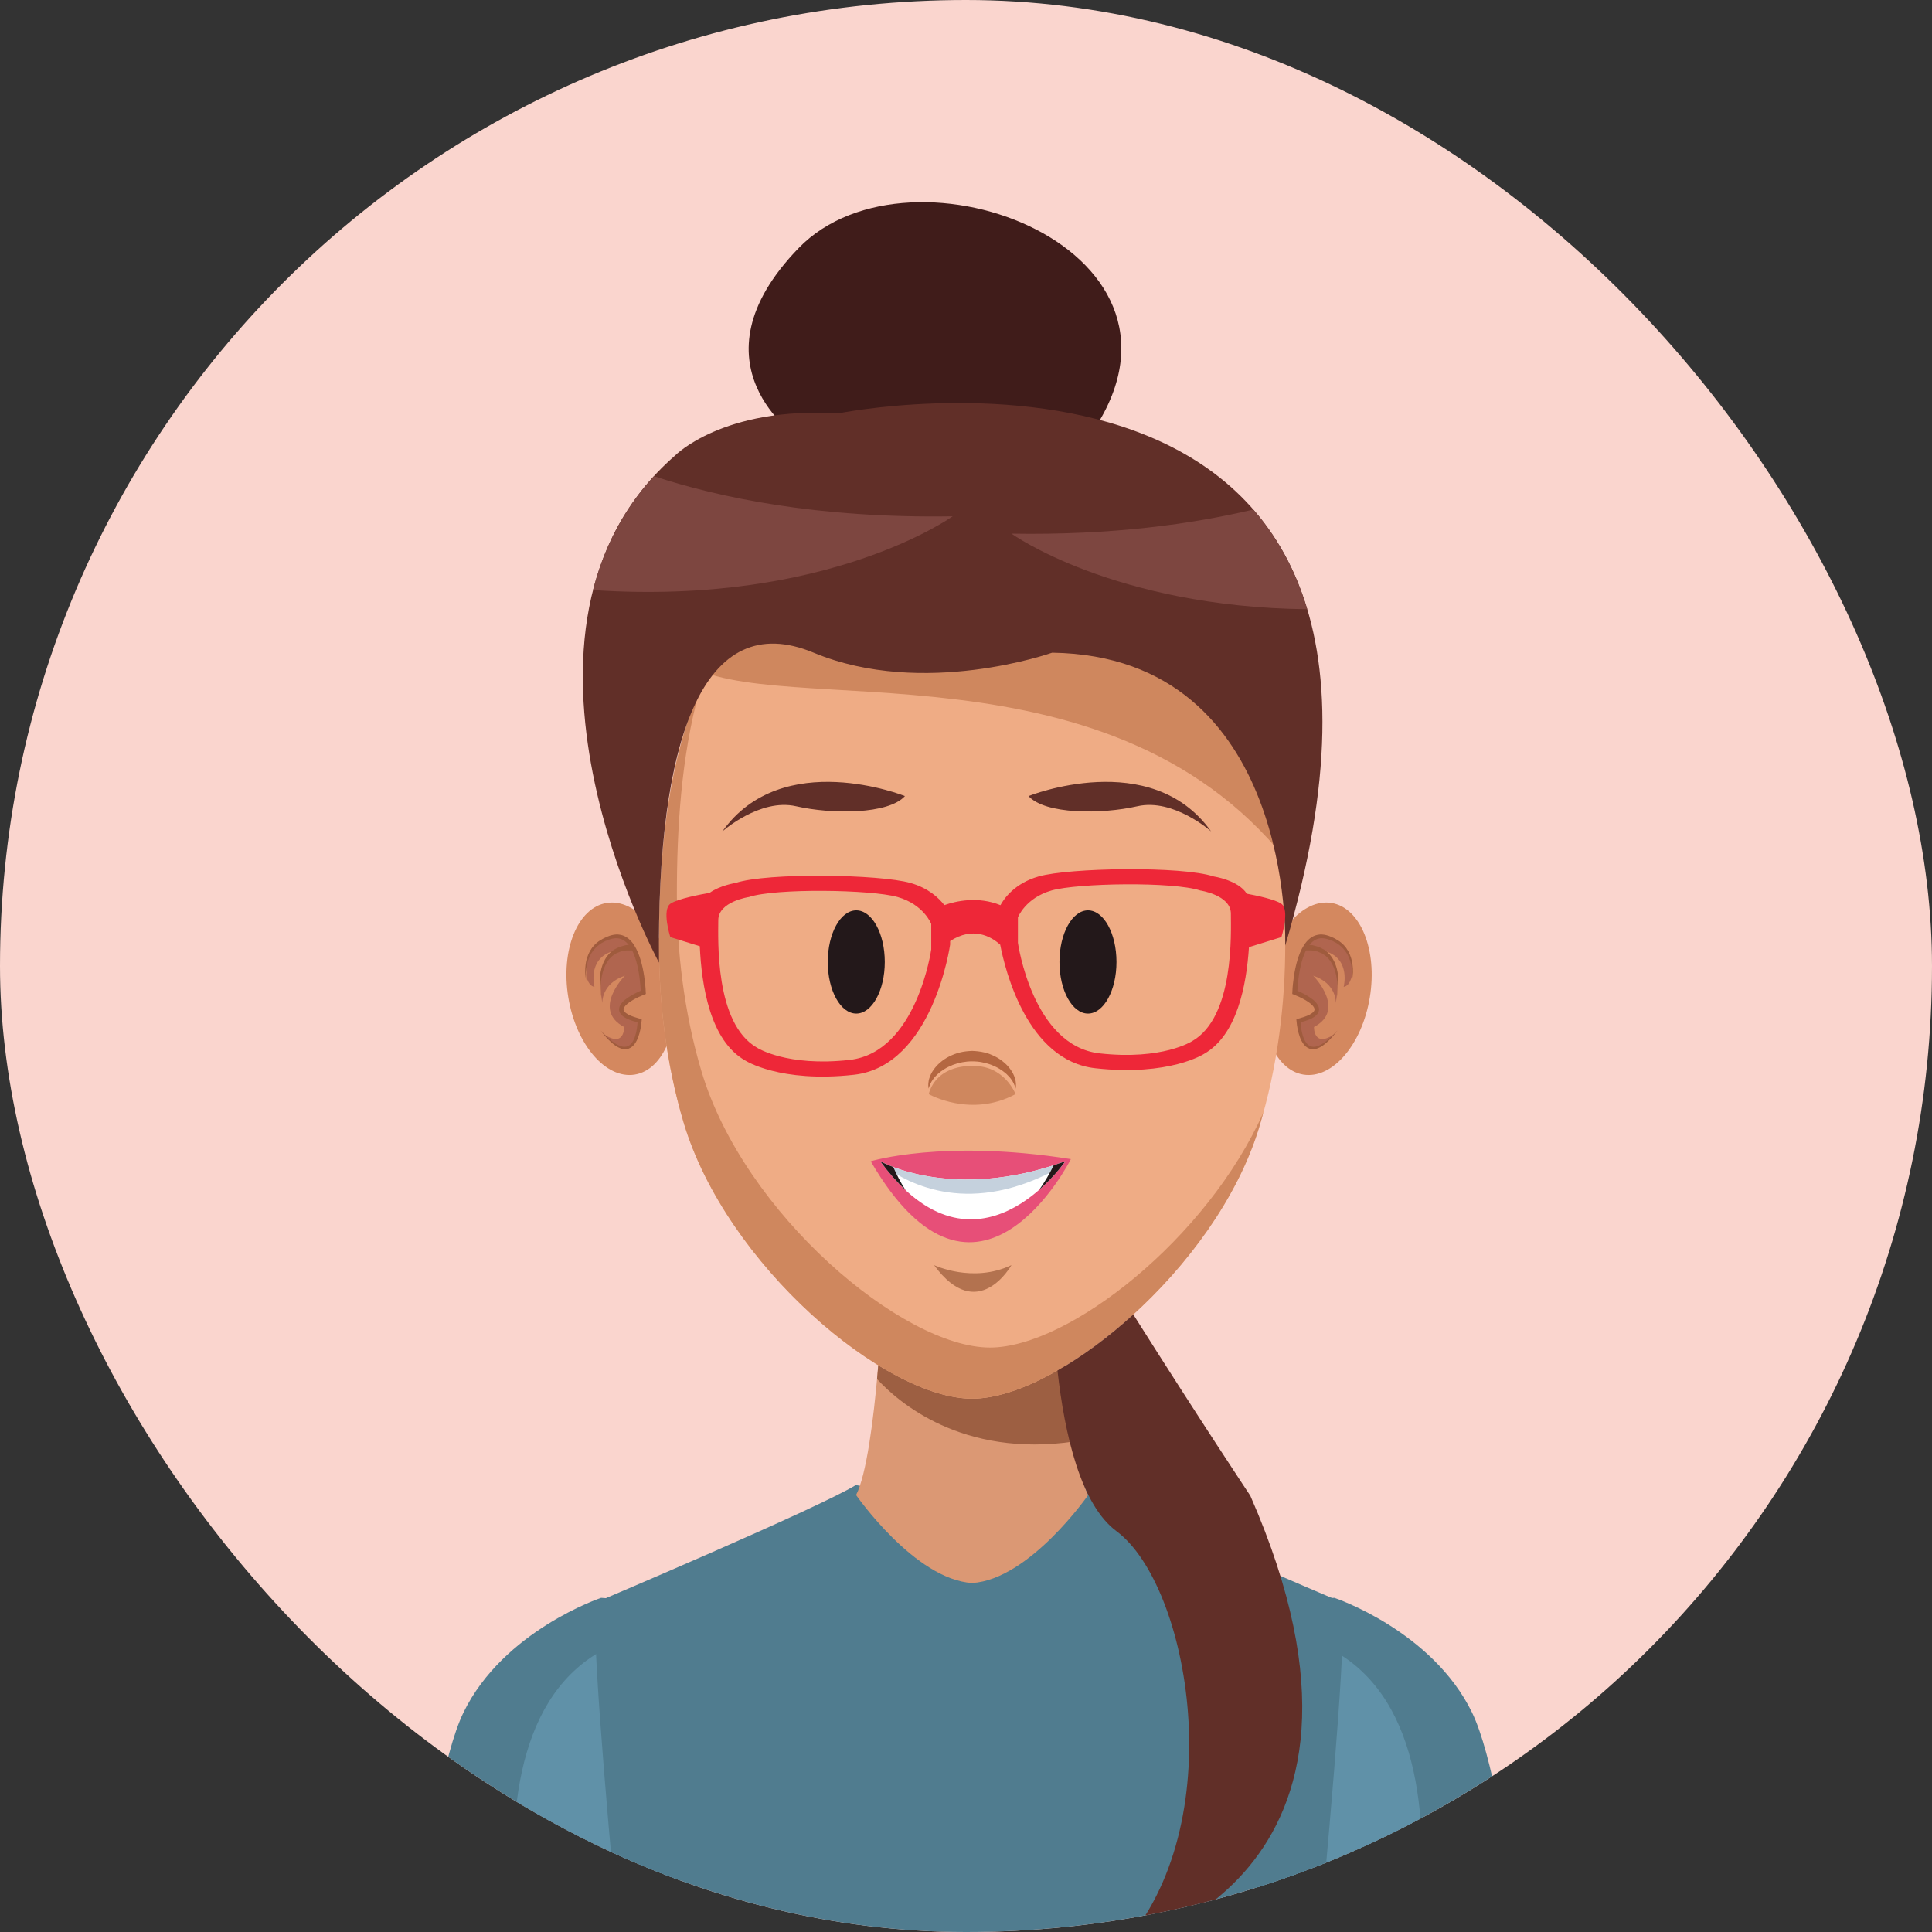 <svg width="60" height="60" viewBox="0 0 344 344" fill="none" xmlns="http://www.w3.org/2000/svg">
<rect x="0" y="0" width="344" height="344" fill="#333333" stroke="none"/>
<g clip-path="url(#clip0_219_1444)">
<rect width="344" height="344" rx="172" fill="#FAD5CE"/>
<g clip-path="url(#clip1_219_1444)">
<path d="M142.213 77.993C142.213 77.993 122.163 64.835 142.213 44.16C162.262 23.484 217.724 44.786 193.752 77.993H142.213Z" fill="#401C1A"/>
<path d="M237.592 284.502C237.592 284.502 255.006 290.32 262.108 304.939C269.209 319.557 273.623 375.474 273.623 375.474C273.623 375.474 267.956 396.832 232.451 388.477C232.451 388.477 207.229 285.786 237.592 284.502Z" fill="#507C8F"/>
<path d="M232.452 388.477C232.452 388.477 214.003 313.354 227.669 290.814C228.984 290.905 230.363 291.143 231.826 291.573C268.44 302.342 248.307 370.948 241.921 390.03C238.971 389.772 235.819 389.271 232.452 388.477Z" fill="#6091A8"/>
<path d="M107.031 284.502C107.031 284.502 89.617 290.32 82.516 304.939C75.415 319.557 71 375.474 71 375.474C71 375.474 76.668 396.832 112.171 388.477C112.171 388.477 137.395 285.786 107.031 284.502Z" fill="#507C8F"/>
<path d="M112.172 388.477C112.172 388.477 130.621 313.354 116.955 290.814C115.64 290.905 114.262 291.143 112.798 291.573C76.184 302.342 96.316 370.948 102.703 390.03C105.653 389.772 108.804 389.271 112.172 388.477Z" fill="#6091A8"/>
<path d="M224.21 450.513C230.82 388.637 240.495 294.227 238.975 285.308C238.975 285.308 199.54 268.597 192.703 264.422L172.544 268.494L152.384 264.422C145.547 268.597 106.114 285.308 106.114 285.308C104.594 294.227 114.269 388.637 120.879 450.513H224.21Z" fill="#507C8F"/>
<path d="M188.815 227.666L173.091 234.245L157.366 227.666C157.366 227.666 156.127 258.993 152.429 266.198C152.429 266.198 162.868 281.235 173.091 281.862C183.312 281.235 193.752 266.198 193.752 266.198C190.055 258.993 188.815 227.666 188.815 227.666Z" fill="#DB9874"/>
<path d="M156.163 245.545C159.842 249.561 171.272 259.63 191.345 256.651C189.493 244.811 188.814 227.666 188.814 227.666L173.09 234.245L157.365 227.666C157.365 227.666 157.023 236.301 156.163 245.545Z" fill="#9D5F42"/>
<path d="M119.846 174.515C121.238 182.951 118.193 190.477 113.039 191.329C107.887 192.179 102.582 186.033 101.19 177.594C99.797 169.161 102.845 161.632 107.996 160.78C113.149 159.93 118.453 166.079 119.846 174.515Z" fill="#D4885F"/>
<path d="M104.262 173.134C104.262 173.134 104.515 175.527 105.848 175.717C105.848 175.717 104.559 170.873 108.907 169.431C108.907 169.431 106.081 171.393 107.239 178.599C107.239 178.599 107.047 175.126 111.266 173.728C111.266 173.728 105.284 179.76 111.126 182.857C111.126 182.857 111.263 186.598 107.577 184.195C107.577 184.195 113.352 191.18 113.892 181.735C113.892 181.735 107.383 180.533 112.689 177.57L114.316 176.779C114.316 176.779 114.733 166.102 108.681 166.894C102.629 167.688 105.014 176.092 104.262 173.134Z" fill="#B0654F"/>
<path d="M104.37 174.53C104.166 173.603 104.135 172.631 104.277 171.68C104.34 171.203 104.457 170.729 104.628 170.274C104.792 169.818 105.007 169.368 105.295 168.97C105.426 168.759 105.581 168.566 105.756 168.392C105.924 168.211 106.086 168.02 106.287 167.877C106.658 167.543 107.086 167.296 107.517 167.053C107.969 166.856 108.406 166.635 108.9 166.515C109.366 166.389 109.948 166.33 110.455 166.444C111.532 166.635 112.366 167.432 112.894 168.267C113.446 169.112 113.796 170.036 114.079 170.966C114.356 171.898 114.55 172.846 114.697 173.798C114.77 174.273 114.83 174.75 114.879 175.23C114.93 175.7 114.957 176.204 114.979 176.65L114.995 176.982L114.701 177.096C114.018 177.362 113.325 177.686 112.689 178.055C112.068 178.421 111.416 178.867 111.127 179.388C110.986 179.65 110.99 179.84 111.143 180.064C111.296 180.287 111.588 180.485 111.891 180.654C112.525 180.977 113.25 181.193 113.971 181.396L114.265 181.478L114.242 181.753C114.161 182.751 113.985 183.711 113.642 184.654C113.466 185.121 113.244 185.581 112.917 185.989C112.594 186.394 112.112 186.731 111.567 186.804C111.296 186.845 111.029 186.81 110.775 186.755C110.527 186.682 110.287 186.595 110.068 186.474C109.627 186.239 109.23 185.947 108.87 185.621C108.141 184.977 107.52 184.238 106.943 183.472C107.598 184.171 108.276 184.853 109.025 185.43C109.398 185.722 109.8 185.972 110.218 186.157C110.634 186.343 111.088 186.444 111.496 186.359C112.336 186.204 112.826 185.315 113.094 184.461C113.371 183.59 113.5 182.64 113.534 181.726L113.805 182.083C113.04 181.912 112.28 181.696 111.537 181.333C111.172 181.132 110.793 180.913 110.496 180.508C110.341 180.319 110.25 180.038 110.228 179.765C110.23 179.492 110.293 179.221 110.413 179.016C110.887 178.184 111.592 177.763 112.261 177.334C112.948 176.923 113.645 176.582 114.39 176.282L114.112 176.727L114.005 175.312C113.965 174.846 113.912 174.382 113.85 173.92C113.721 172.997 113.546 172.081 113.297 171.192C113.043 170.308 112.723 169.436 112.246 168.684C111.778 167.93 111.119 167.318 110.311 167.125C109.894 167.023 109.502 167.035 109.052 167.13C108.619 167.214 108.19 167.407 107.77 167.566C107.366 167.772 106.962 167.98 106.612 168.272C106.419 168.395 106.266 168.56 106.104 168.719C105.935 168.872 105.786 169.043 105.657 169.231C105.369 169.581 105.136 169.982 104.95 170.403C104.757 170.822 104.612 171.267 104.517 171.723C104.319 172.634 104.266 173.588 104.37 174.53Z" fill="#9F5B3D"/>
<path d="M106.99 177.438C106.99 177.438 106.831 176.689 106.785 175.538C106.762 174.963 106.772 174.289 106.867 173.568C106.95 172.847 107.149 172.085 107.457 171.35C107.634 170.998 107.817 170.634 108.056 170.317C108.311 170.01 108.544 169.683 108.865 169.461C109.015 169.338 109.163 169.219 109.308 169.101C109.472 169.016 109.634 168.932 109.791 168.849C109.95 168.769 110.104 168.69 110.254 168.614C110.413 168.569 110.568 168.525 110.715 168.482C111.011 168.409 111.286 168.3 111.53 168.282C111.776 168.259 111.991 168.24 112.168 168.223C112.524 168.191 112.727 168.174 112.727 168.174L112.697 169.221C112.697 169.221 112.519 169.224 112.209 169.226C112.054 169.226 111.863 169.226 111.647 169.226C111.427 169.223 111.2 169.303 110.939 169.339C110.808 169.364 110.673 169.388 110.533 169.416C110.402 169.47 110.269 169.525 110.132 169.582C109.992 169.639 109.848 169.698 109.702 169.756C109.571 169.845 109.44 169.937 109.305 170.028C109.011 170.19 108.793 170.458 108.544 170.705C108.31 170.964 108.119 171.276 107.929 171.585C107.59 172.231 107.335 172.936 107.196 173.626C107.043 174.313 106.976 174.973 106.95 175.541C106.896 176.677 106.99 177.438 106.99 177.438Z" fill="#9F5B3D"/>
<path d="M225.245 174.515C223.853 182.951 226.899 190.477 232.052 191.329C237.204 192.179 242.509 186.033 243.9 177.594C245.293 169.161 242.245 161.632 237.095 160.78C231.943 159.93 226.639 166.079 225.245 174.515Z" fill="#D4885F"/>
<path d="M240.828 173.134C240.828 173.134 240.575 175.527 239.242 175.717C239.242 175.717 240.53 170.873 236.183 169.431C236.183 169.431 239.009 171.393 237.852 178.599C237.852 178.599 238.044 175.126 233.825 173.728C233.825 173.728 239.806 179.76 233.965 182.857C233.965 182.857 233.828 186.598 237.514 184.195C237.514 184.195 231.74 191.18 231.201 181.735C231.201 181.735 237.708 180.533 232.402 177.57L230.775 176.779C230.775 176.779 230.359 166.102 236.41 166.894C242.462 167.688 240.078 176.092 240.828 173.134Z" fill="#B0654F"/>
<path d="M240.72 174.53C240.824 173.588 240.773 172.634 240.574 171.723C240.481 171.268 240.334 170.822 240.14 170.403C239.955 169.984 239.721 169.583 239.433 169.231C239.304 169.043 239.155 168.872 238.986 168.719C238.826 168.56 238.671 168.394 238.48 168.272C238.13 167.981 237.725 167.773 237.322 167.566C236.901 167.407 236.472 167.216 236.039 167.13C235.589 167.035 235.198 167.023 234.779 167.125C233.971 167.318 233.311 167.931 232.845 168.684C232.366 169.436 232.046 170.308 231.793 171.192C231.543 172.081 231.37 172.996 231.241 173.92C231.178 174.382 231.127 174.846 231.084 175.312L230.977 176.727L230.699 176.282C231.442 176.582 232.14 176.923 232.827 177.334C233.496 177.763 234.2 178.184 234.675 179.016C234.793 179.221 234.858 179.492 234.86 179.765C234.837 180.037 234.747 180.317 234.591 180.508C234.294 180.913 233.916 181.132 233.551 181.333C232.809 181.696 232.049 181.912 231.283 182.083L231.554 181.726C231.586 182.639 231.716 183.588 231.992 184.461C232.262 185.315 232.751 186.204 233.591 186.359C233.999 186.443 234.454 186.343 234.87 186.157C235.288 185.972 235.69 185.721 236.062 185.43C236.812 184.853 237.488 184.171 238.145 183.472C237.567 184.236 236.947 184.977 236.218 185.621C235.857 185.947 235.46 186.237 235.02 186.473C234.799 186.595 234.561 186.682 234.313 186.755C234.059 186.81 233.792 186.845 233.521 186.804C232.975 186.73 232.492 186.394 232.17 185.989C231.843 185.581 231.622 185.121 231.446 184.654C231.103 183.711 230.927 182.751 230.846 181.753L230.823 181.478L231.117 181.396C231.838 181.193 232.563 180.977 233.197 180.654C233.5 180.485 233.792 180.287 233.945 180.064C234.099 179.84 234.101 179.65 233.962 179.388C233.672 178.867 233.02 178.422 232.398 178.055C231.762 177.686 231.07 177.362 230.387 177.096L230.093 176.982L230.109 176.65C230.13 176.205 230.157 175.7 230.209 175.23C230.258 174.75 230.32 174.273 230.391 173.798C230.538 172.846 230.732 171.898 231.009 170.966C231.292 170.036 231.64 169.112 232.194 168.267C232.722 167.432 233.556 166.635 234.631 166.444C235.14 166.33 235.72 166.389 236.188 166.515C236.68 166.635 237.118 166.855 237.57 167.053C238.002 167.296 238.43 167.544 238.799 167.877C239.002 168.021 239.164 168.212 239.332 168.392C239.508 168.566 239.661 168.759 239.793 168.97C240.081 169.368 240.295 169.818 240.46 170.274C240.631 170.729 240.748 171.203 240.81 171.68C240.956 172.631 240.923 173.603 240.72 174.53Z" fill="#9F5B3D"/>
<path d="M238.103 177.437C238.103 177.437 238.197 176.677 238.144 175.538C238.118 174.971 238.051 174.309 237.898 173.624C237.759 172.934 237.505 172.229 237.165 171.583C236.976 171.275 236.784 170.963 236.55 170.703C236.301 170.456 236.083 170.188 235.789 170.026C235.654 169.935 235.521 169.843 235.392 169.755C235.246 169.696 235.103 169.637 234.962 169.58C234.824 169.523 234.69 169.468 234.561 169.414C234.421 169.387 234.286 169.362 234.155 169.337C233.893 169.301 233.667 169.221 233.447 169.224C233.231 169.224 233.04 169.224 232.885 169.224C232.575 169.222 232.397 169.219 232.397 169.219L232.367 168.172C232.367 168.172 232.57 168.189 232.926 168.221C233.103 168.238 233.318 168.257 233.564 168.28C233.809 168.3 234.083 168.407 234.38 168.48C234.528 168.523 234.682 168.567 234.841 168.612C234.99 168.688 235.145 168.766 235.304 168.847C235.461 168.93 235.623 169.014 235.788 169.099C235.933 169.217 236.081 169.336 236.232 169.459C236.552 169.681 236.784 170.008 237.04 170.315C237.279 170.632 237.462 170.996 237.639 171.348C237.947 172.083 238.146 172.843 238.229 173.566C238.326 174.287 238.334 174.961 238.312 175.536C238.26 176.689 238.103 177.437 238.103 177.437Z" fill="#9F5B3D"/>
<path d="M228.843 168.367C228.843 178.338 227.564 189.836 224.123 200.968C216.407 225.922 188.393 249.042 173.09 249.042C157.563 249.042 129.29 225.246 121.725 199.881C118.508 189.091 117.336 178.016 117.336 168.369C117.336 136.047 123.027 93.748 173.09 93.748C223.15 93.747 228.843 136.046 228.843 168.367Z" fill="#EFAC85"/>
<path d="M176.271 239.937C160.744 239.937 132.472 216.138 124.907 190.773C121.689 179.983 120.518 168.908 120.518 159.262C120.518 147.646 121.267 134.751 124.531 122.984C118.53 136.899 117.336 153.66 117.336 168.368C117.336 178.015 118.508 189.09 121.725 199.881C129.29 225.245 157.563 249.042 173.09 249.042C188.393 249.042 216.407 225.921 224.123 200.967C224.418 200.012 224.675 199.053 224.94 198.094C214.963 220.531 190.291 239.937 176.271 239.937Z" fill="#CF875E"/>
<path d="M155.036 206.771C155.036 206.771 167.959 202.781 190.671 206.384C190.671 206.384 174.048 239.435 155.036 206.771Z" fill="#E74F78"/>
<path d="M230.543 155.086C230.543 155.086 213.792 121.446 224.506 123.982C220.684 115.125 214.875 107.369 206.139 101.925C194.036 100.038 177.108 97.444 159.719 94.789C140.621 97.961 128.434 105.181 122.001 118.091C138.104 128.632 198.795 112.453 230.543 155.086Z" fill="#CF875E"/>
<path d="M128.62 148.037C128.62 148.037 135.303 142.088 141.742 143.554C148.181 145.02 158.193 145.007 161.128 141.743C161.128 141.743 139.315 132.993 128.62 148.037Z" fill="#612F28"/>
<path d="M215.64 148.037C215.64 148.037 208.958 142.088 202.518 143.554C196.08 145.02 186.068 145.007 183.133 141.743C183.133 141.743 204.945 132.993 215.64 148.037Z" fill="#612F28"/>
<path d="M165.353 193.841C165.382 193.833 165.244 193.524 165.296 192.901C165.321 192.59 165.375 192.213 165.533 191.807C165.668 191.391 165.896 190.95 166.203 190.505C166.51 190.061 166.892 189.61 167.368 189.213C167.833 188.802 168.377 188.428 168.981 188.119C169.59 187.826 170.238 187.534 170.941 187.388C171.635 187.209 172.364 187.148 173.091 187.115C173.515 187.143 173.745 187.138 174.15 187.194C174.529 187.243 174.902 187.297 175.243 187.387C175.946 187.529 176.595 187.824 177.203 188.116C177.807 188.427 178.35 188.798 178.815 189.21C179.291 189.609 179.675 190.06 179.982 190.502C180.289 190.947 180.517 191.391 180.652 191.807C180.809 192.21 180.864 192.592 180.888 192.896C180.939 193.51 180.801 193.843 180.83 193.841C180.811 193.846 180.776 193.496 180.528 192.986C180.413 192.73 180.246 192.436 180.02 192.131C179.804 191.821 179.502 191.515 179.174 191.199C178.83 190.893 178.432 190.598 177.988 190.324C177.548 190.045 177.042 189.827 176.526 189.606C175.998 189.403 175.436 189.256 174.861 189.141C174.569 189.073 174.289 189.046 174.013 189.016C173.764 188.977 173.331 188.99 173.094 188.975C171.903 188.967 170.715 189.208 169.662 189.604C169.145 189.826 168.638 190.042 168.198 190.323C167.754 190.598 167.355 190.891 167.012 191.197C166.683 191.512 166.381 191.821 166.165 192.13C165.939 192.432 165.772 192.733 165.658 192.981C165.407 193.482 165.372 193.856 165.353 193.841Z" fill="#B46741"/>
<path d="M166.312 225.256C166.312 225.256 173.203 228.545 180.095 225.256C180.095 225.256 174.125 235.951 166.312 225.256Z" fill="#B3724F"/>
<path d="M165.353 194.806C165.353 194.806 172.871 199.109 180.827 194.806C180.827 194.806 178.84 189.642 173.174 189.809C173.174 189.809 166.916 189.344 165.353 194.806Z" fill="#CF875E"/>
<path d="M157.539 171.282C157.539 176.356 155.266 180.47 152.462 180.47C149.659 180.47 147.386 176.356 147.386 171.282C147.386 166.206 149.658 162.092 152.462 162.092C155.266 162.092 157.539 166.206 157.539 171.282Z" fill="#23181A"/>
<path d="M198.794 171.282C198.794 176.356 196.521 180.47 193.718 180.47C190.915 180.47 188.641 176.356 188.641 171.282C188.641 166.206 190.914 162.092 193.718 162.092C196.521 162.092 198.794 166.206 198.794 171.282Z" fill="#23181A"/>
<path d="M156.732 206.771C156.732 206.771 169.58 214.092 189.676 206.771C189.676 206.771 173.808 230.03 156.732 206.771Z" fill="white"/>
<path d="M156.732 206.771C156.932 207.041 157.13 207.3 157.328 207.557C161.845 210.898 172.911 216.784 188.934 207.758C189.565 206.987 189.676 206.771 189.676 206.771C169.58 214.092 156.732 206.771 156.732 206.771Z" fill="#C5D1DD"/>
<path d="M161.228 211.897C160.334 210.518 159.598 209.043 159.054 207.802C157.536 207.229 156.732 206.771 156.732 206.771C158.244 208.83 159.746 210.519 161.228 211.897Z" fill="#23181A"/>
<path d="M185.003 211.875C187.941 209.313 189.676 206.771 189.676 206.771C188.981 207.023 188.297 207.258 187.621 207.476C186.974 208.781 186.081 210.402 185.003 211.875Z" fill="#23181A"/>
<path d="M117.336 171.395C117.336 171.395 84.995 111.827 120.182 81.126C120.182 81.126 128.703 72.355 149.239 73.608C149.239 73.608 263.761 50.425 228.843 168.368C228.843 168.368 230.541 116.839 187.337 116.213C187.337 116.213 164.447 124.358 144.87 116.213C125.295 108.067 116.895 131.342 117.336 171.395Z" fill="#612F28"/>
<path d="M222.626 266.323C222.626 266.323 213.6 252.771 201.789 234.051C197.364 238.077 192.74 241.487 188.288 244.027C189.571 255.492 192.445 267.925 198.794 272.635C211.758 282.246 219.506 324.787 199.656 346.748C199.656 346.748 252.733 335.037 222.626 266.323Z" fill="#612F28"/>
<path d="M228.13 160.907C227.026 160.149 223.842 159.472 221.998 159.13C220.473 156.702 216.101 156.057 216.101 156.057C210.462 154.177 190.412 154.49 184.926 156.057C180.641 157.281 178.757 160.026 178.136 161.172C174.152 159.556 170.261 160.42 168.146 161.162C167.139 159.855 165.287 158.124 162.128 157.221C156.643 155.654 136.594 155.341 130.955 157.221C130.955 157.221 128.24 157.624 126.342 158.982C124.857 159.237 120.678 160.015 119.379 160.906C117.789 162 119.352 166.856 119.352 166.856L124.6 168.479C124.917 175.371 126.383 185.251 132.679 188.816C132.679 188.816 138.843 192.835 152.04 191.366C166.146 189.798 169.175 168.184 169.175 168.184V167.56C173.196 164.959 176.355 166.662 178.088 168.199C178.957 172.716 182.896 188.853 195.017 190.202C208.215 191.668 214.379 187.65 214.379 187.65C220.278 184.309 221.936 175.42 222.384 168.643L228.158 166.856C228.158 166.856 229.72 162.002 228.13 160.907ZM165.811 169.033C165.811 169.033 163.238 187.39 151.257 188.722C140.047 189.968 134.812 186.556 134.812 186.556C127.228 182.26 127.893 167.169 127.893 163.844C127.893 160.517 133.348 159.719 133.348 159.719C138.137 158.124 155.167 158.39 159.826 159.719C164.485 161.051 165.809 164.509 165.809 164.509L165.811 169.033ZM212.244 185.392C212.244 185.392 207.008 188.804 195.798 187.558C183.817 186.226 181.245 167.869 181.245 167.869V163.346C181.245 163.346 182.571 159.885 187.228 158.556C191.887 157.224 208.917 156.961 213.706 158.556C213.706 158.556 219.161 159.355 219.161 162.681C219.162 166.005 219.827 181.094 212.244 185.392Z" fill="#EE2738"/>
<path d="M116.436 84.787C110.853 90.862 107.448 97.805 105.6 105.062C147.487 107.876 169.62 91.928 169.62 91.928C145.46 92.332 127.809 88.524 116.436 84.787Z" fill="#7D4640"/>
<path d="M223.141 90.727C212.292 93.307 197.981 95.318 180.095 95.017C180.095 95.017 198.241 108.082 232.749 108.473C230.595 101.275 227.265 95.438 223.141 90.727Z" fill="#7D4640"/>
</g>
</g>
<defs>
<clipPath id="clip0_219_1444">
<rect width="344" height="344" rx="172" fill="white"/>
</clipPath>
<clipPath id="clip1_219_1444">
<rect width="203" height="414.772" fill="white" transform="translate(71 36)"/>
</clipPath>
</defs>
</svg>
